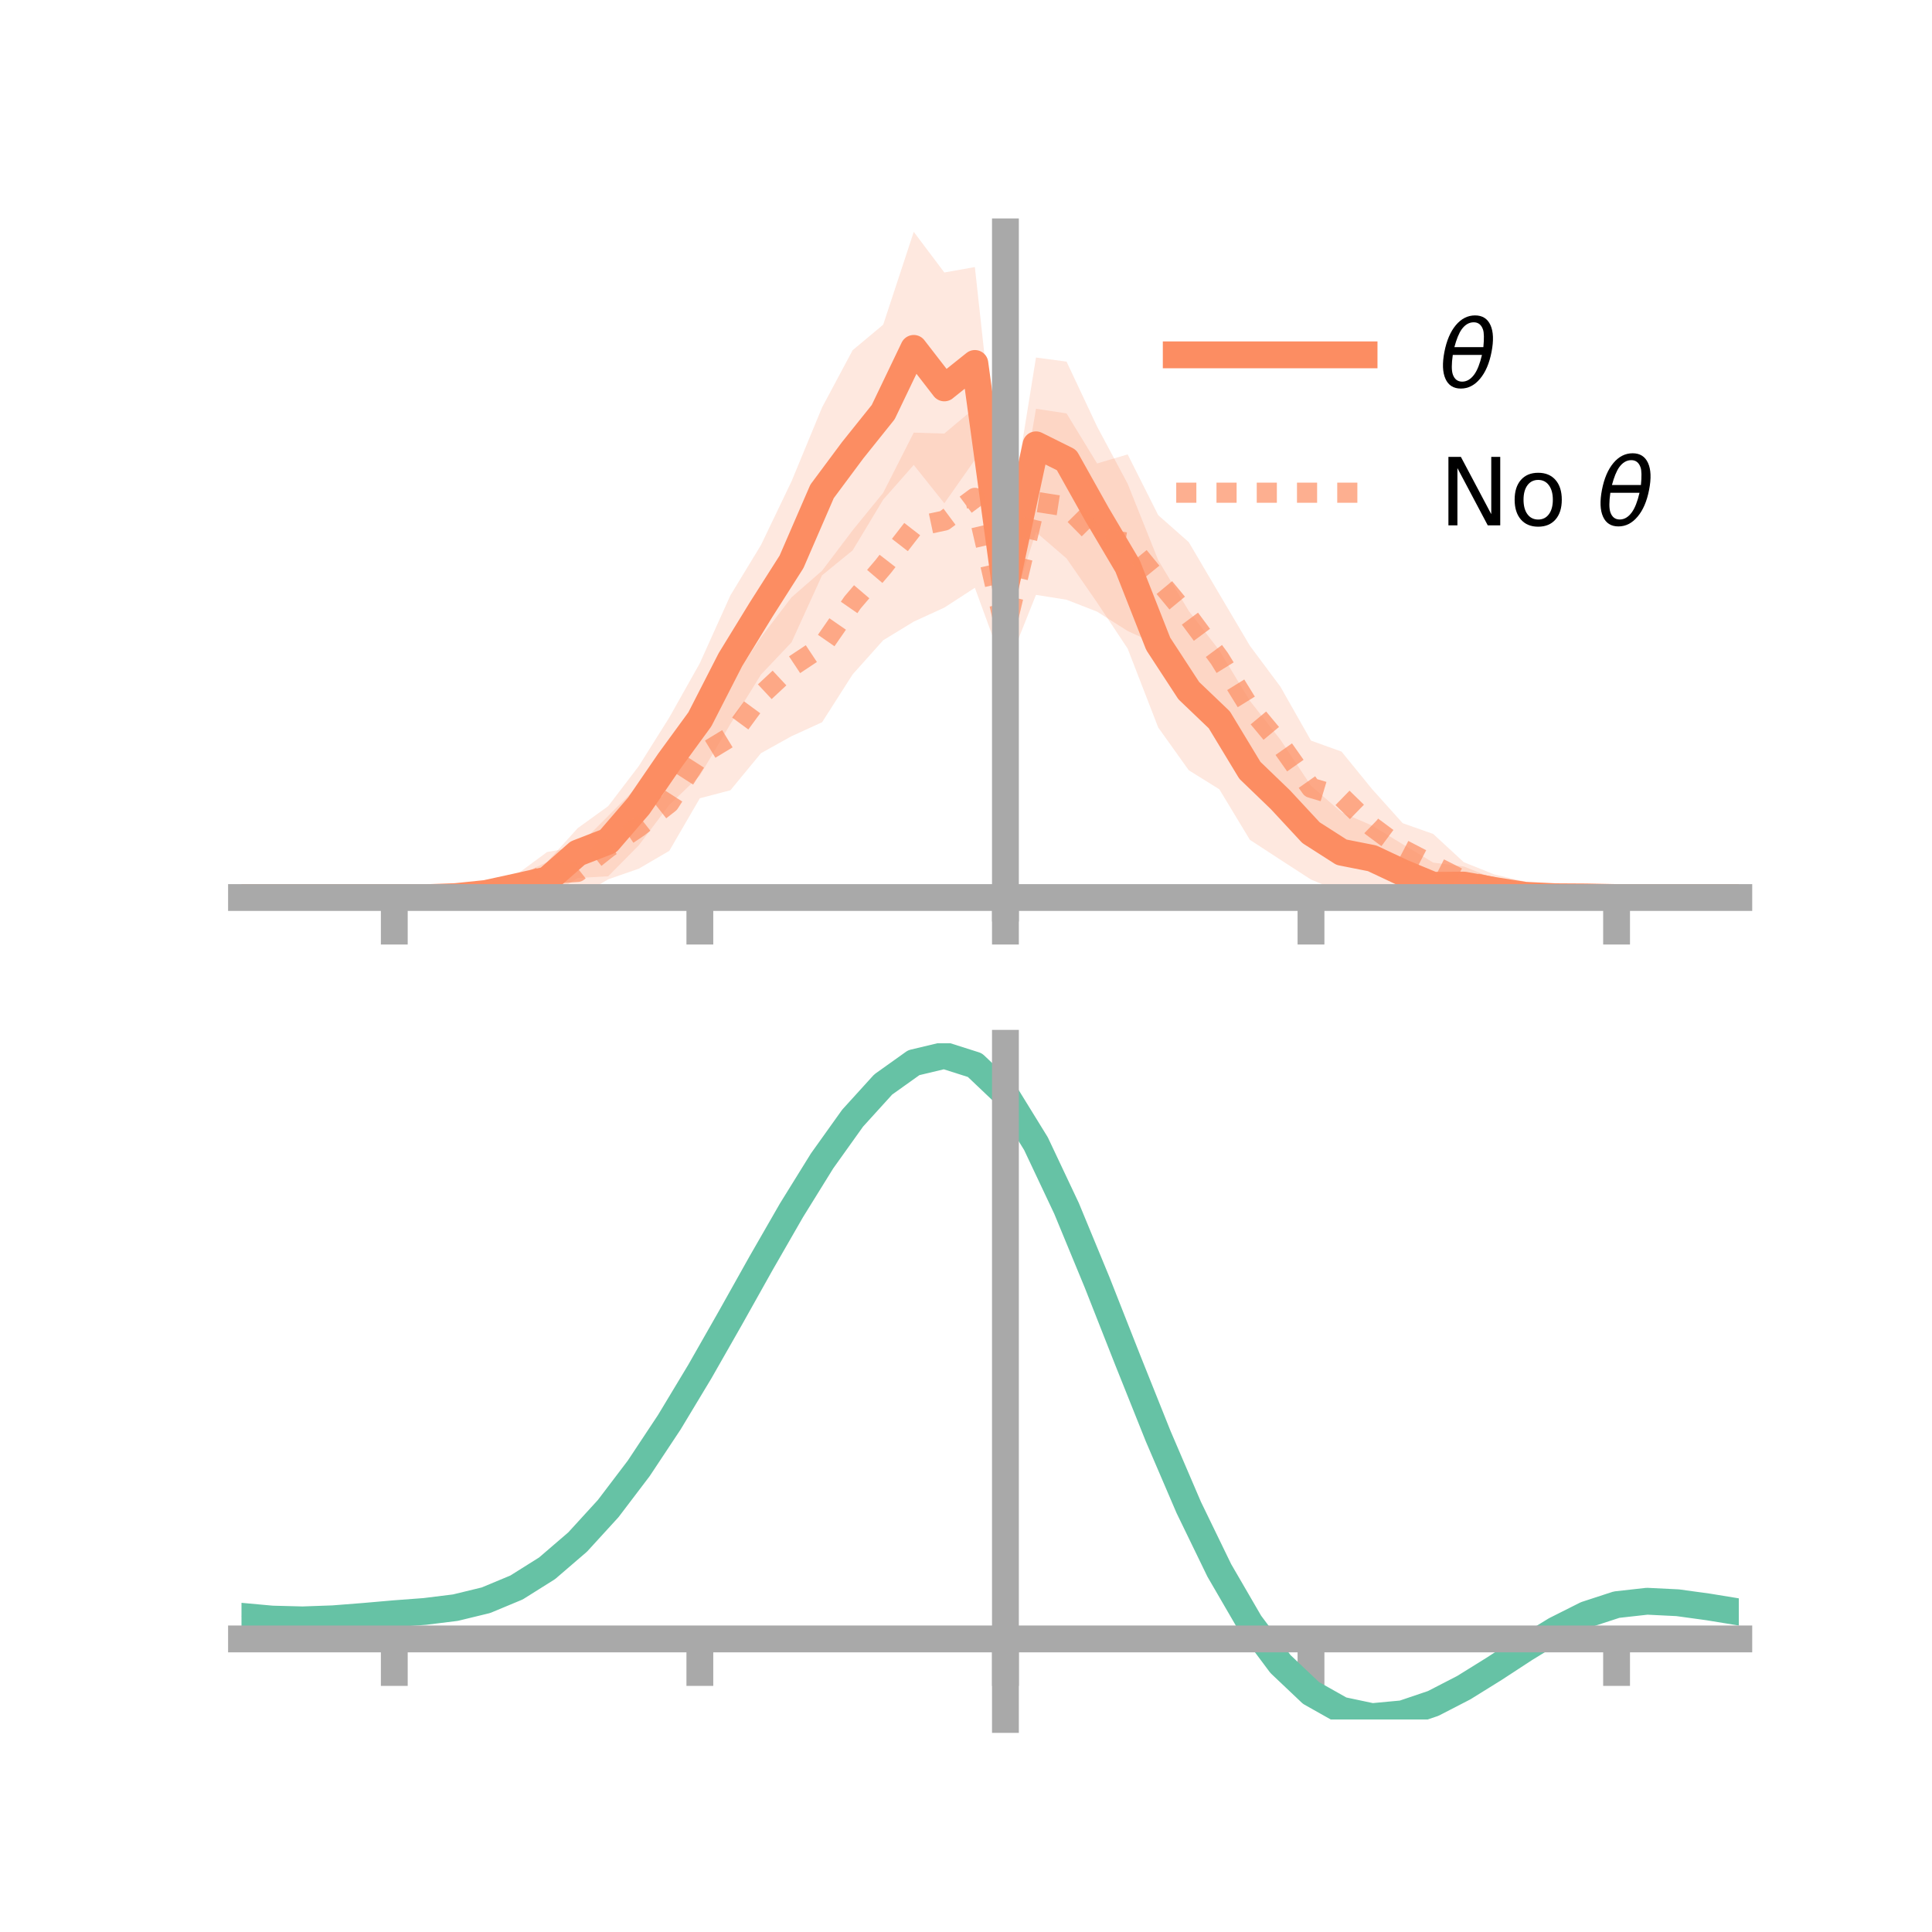 <?xml version="1.0" encoding="utf-8" standalone="no"?>
<!DOCTYPE svg PUBLIC "-//W3C//DTD SVG 1.1//EN"
  "http://www.w3.org/Graphics/SVG/1.1/DTD/svg11.dtd">
<!-- Created with matplotlib (https://matplotlib.org/) -->
<svg height="144pt" version="1.1" viewBox="0 0 144 144" width="144pt" xmlns="http://www.w3.org/2000/svg" xmlns:xlink="http://www.w3.org/1999/xlink">
 <defs>
  <style type="text/css">*{stroke-linecap:butt;stroke-linejoin:round;}</style>
 </defs>
 <g id="figure_1">
  <g id="patch_1">
   <path d="M 0 144 
L 144 144 
L 144 0 
L 0 0 
z
" style="fill:none;"/>
  </g>
  <g id="axes_1">
   <g id="patch_2">
    <path d="M 18 67.68 
L 129.6 67.68 
L 129.6 17.28 
L 18 17.28 
z
" style="fill:none;"/>
   </g>
   <g id="PolyCollection_1">
    <path clip-path="url(#p0149a5c9e2)" d="M 18 66.897 
L 18 66.897 
L 20.278 66.897 
L 22.555 66.897 
L 24.833 66.897 
L 27.11 66.897 
L 29.388 66.897 
L 31.665 66.812 
L 33.943 66.57 
L 36.22 66.005 
L 38.498 65.312 
L 40.776 64.25 
L 43.053 61.731 
L 45.331 60.085 
L 47.608 57.103 
L 49.886 53.477 
L 52.163 49.426 
L 54.441 44.374 
L 56.718 40.625 
L 58.996 35.875 
L 61.273 30.367 
L 63.551 26.102 
L 65.829 24.199 
L 68.106 17.28 
L 70.384 20.309 
L 72.661 19.905 
L 74.939 40.756 
L 77.216 26.648 
L 79.494 26.953 
L 81.771 31.792 
L 84.049 36.056 
L 86.327 41.752 
L 88.604 45.538 
L 90.882 48.478 
L 93.159 52.234 
L 95.437 55.136 
L 97.714 58.568 
L 99.992 60.546 
L 102.269 61.535 
L 104.547 62.924 
L 106.824 64.295 
L 109.102 64.584 
L 111.38 65.486 
L 113.657 66.051 
L 115.935 66.532 
L 118.212 66.623 
L 120.49 66.897 
L 122.767 66.897 
L 125.045 66.897 
L 127.322 66.897 
L 129.6 66.897 
L 129.6 66.897 
L 129.6 66.897 
L 127.322 66.897 
L 125.045 66.897 
L 122.767 66.897 
L 120.49 66.897 
L 118.212 67.078 
L 115.935 67.142 
L 113.657 67.403 
L 111.38 67.258 
L 109.102 67.35 
L 106.824 67.68 
L 104.547 67.162 
L 102.269 66.409 
L 99.992 66.496 
L 97.714 65.558 
L 95.437 64.083 
L 93.159 62.596 
L 90.882 58.829 
L 88.604 57.411 
L 86.327 54.224 
L 84.049 48.344 
L 81.771 44.911 
L 79.494 41.623 
L 77.216 39.66 
L 74.939 46.716 
L 72.661 34.274 
L 70.384 37.514 
L 68.106 34.653 
L 65.829 37.237 
L 63.551 41.021 
L 61.273 42.879 
L 58.996 47.876 
L 56.718 50.282 
L 54.441 53.961 
L 52.163 57.806 
L 49.886 59.991 
L 47.608 63.012 
L 45.331 65.313 
L 43.053 65.44 
L 40.776 66.921 
L 38.498 66.878 
L 36.22 67.182 
L 33.943 67.085 
L 31.665 67.009 
L 29.388 66.897 
L 27.11 66.897 
L 24.833 66.897 
L 22.555 66.897 
L 20.278 66.897 
L 18 66.897 
z
" style="fill:#fc8d62;fill-opacity:0.2;"/>
   </g>
   <g id="PolyCollection_2">
    <path clip-path="url(#p0149a5c9e2)" d="M 18 66.897 
L 18 66.897 
L 20.278 66.897 
L 22.555 66.897 
L 24.833 66.897 
L 27.11 66.897 
L 29.388 66.897 
L 31.665 66.72 
L 33.943 66.556 
L 36.22 65.577 
L 38.498 65.185 
L 40.776 63.505 
L 43.053 63.096 
L 45.331 60.817 
L 47.608 58.536 
L 49.886 56.304 
L 52.163 53.115 
L 54.441 50.948 
L 56.718 47.506 
L 58.996 44.522 
L 61.273 42.536 
L 63.551 39.524 
L 65.829 36.73 
L 68.106 32.244 
L 70.384 32.314 
L 72.661 30.402 
L 74.939 43.904 
L 77.216 30.466 
L 79.494 30.813 
L 81.771 34.543 
L 84.049 33.868 
L 86.327 38.397 
L 88.604 40.409 
L 90.882 44.277 
L 93.159 48.131 
L 95.437 51.186 
L 97.714 55.201 
L 99.992 56.021 
L 102.269 58.818 
L 104.547 61.355 
L 106.824 62.159 
L 109.102 64.264 
L 111.38 65.177 
L 113.657 65.707 
L 115.935 66.25 
L 118.212 66.791 
L 120.49 66.897 
L 122.767 66.897 
L 125.045 66.897 
L 127.322 66.897 
L 129.6 66.897 
L 129.6 66.897 
L 129.6 66.897 
L 127.322 66.897 
L 125.045 66.897 
L 122.767 66.897 
L 120.49 66.897 
L 118.212 66.997 
L 115.935 67.152 
L 113.657 67.472 
L 111.38 67.103 
L 109.102 67.017 
L 106.824 66.818 
L 104.547 65.257 
L 102.269 64.414 
L 99.992 62.779 
L 97.714 62.235 
L 95.437 59.786 
L 93.159 57.364 
L 90.882 53.853 
L 88.604 51.576 
L 86.327 48.085 
L 84.049 47.029 
L 81.771 45.59 
L 79.494 44.7 
L 77.216 44.338 
L 74.939 50.043 
L 72.661 43.811 
L 70.384 45.287 
L 68.106 46.332 
L 65.829 47.72 
L 63.551 50.266 
L 61.273 53.833 
L 58.996 54.871 
L 56.718 56.14 
L 54.441 58.901 
L 52.163 59.498 
L 49.886 63.417 
L 47.608 64.748 
L 45.331 65.54 
L 43.053 66.878 
L 40.776 66.789 
L 38.498 67.13 
L 36.22 67.489 
L 33.943 67.217 
L 31.665 67.035 
L 29.388 66.897 
L 27.11 66.897 
L 24.833 66.897 
L 22.555 66.897 
L 20.278 66.897 
L 18 66.897 
z
" style="fill:#fc8d62;fill-opacity:0.2;"/>
   </g>
   <g id="matplotlib.axis_1">
    <g id="xtick_1">
     <g id="line2d_1">
      <defs>
       <path d="M 0 0 
L 0 3.5 
" id="m04a9e7af32" style="stroke:#a9a9a9;stroke-width:2;"/>
      </defs>
      <g>
       <use style="fill:#a9a9a9;stroke:#a9a9a9;stroke-width:2;" x="29.388" xlink:href="#m04a9e7af32" y="66.897"/>
      </g>
     </g>
    </g>
    <g id="xtick_2">
     <g id="line2d_2">
      <g>
       <use style="fill:#a9a9a9;stroke:#a9a9a9;stroke-width:2;" x="52.163" xlink:href="#m04a9e7af32" y="66.897"/>
      </g>
     </g>
    </g>
    <g id="xtick_3">
     <g id="line2d_3">
      <g>
       <use style="fill:#a9a9a9;stroke:#a9a9a9;stroke-width:2;" x="74.939" xlink:href="#m04a9e7af32" y="66.897"/>
      </g>
     </g>
    </g>
    <g id="xtick_4">
     <g id="line2d_4">
      <g>
       <use style="fill:#a9a9a9;stroke:#a9a9a9;stroke-width:2;" x="97.714" xlink:href="#m04a9e7af32" y="66.897"/>
      </g>
     </g>
    </g>
    <g id="xtick_5">
     <g id="line2d_5">
      <g>
       <use style="fill:#a9a9a9;stroke:#a9a9a9;stroke-width:2;" x="120.49" xlink:href="#m04a9e7af32" y="66.897"/>
      </g>
     </g>
    </g>
   </g>
   <g id="matplotlib.axis_2"/>
   <g id="line2d_6">
    <path clip-path="url(#p0149a5c9e2)" d="M 18 66.897 
L 20.278 66.897 
L 22.555 66.897 
L 24.833 66.897 
L 27.11 66.897 
L 29.388 66.897 
L 31.665 66.91 
L 33.943 66.828 
L 36.22 66.593 
L 38.498 66.095 
L 40.776 65.586 
L 43.053 63.585 
L 45.331 62.699 
L 47.608 60.057 
L 49.886 56.734 
L 52.163 53.616 
L 54.441 49.167 
L 56.718 45.454 
L 58.996 41.875 
L 61.273 36.623 
L 63.551 33.561 
L 65.829 30.718 
L 68.106 25.967 
L 70.384 28.912 
L 72.661 27.09 
L 74.939 43.736 
L 77.216 33.154 
L 79.494 34.288 
L 81.771 38.352 
L 84.049 42.2 
L 86.327 47.988 
L 88.604 51.475 
L 90.882 53.653 
L 93.159 57.415 
L 95.437 59.61 
L 97.714 62.063 
L 99.992 63.521 
L 102.269 63.972 
L 104.547 65.043 
L 106.824 65.988 
L 109.102 65.967 
L 111.38 66.372 
L 113.657 66.727 
L 115.935 66.837 
L 118.212 66.851 
L 120.49 66.897 
L 122.767 66.897 
L 125.045 66.897 
L 127.322 66.897 
L 129.6 66.897 
" style="fill:none;stroke:#fc8d62;stroke-linecap:square;stroke-width:2;"/>
   </g>
   <g id="line2d_7">
    <path clip-path="url(#p0149a5c9e2)" d="M 18 66.897 
L 20.278 66.897 
L 22.555 66.897 
L 24.833 66.897 
L 27.11 66.897 
L 29.388 66.897 
L 31.665 66.878 
L 33.943 66.886 
L 36.22 66.533 
L 38.498 66.158 
L 40.776 65.147 
L 43.053 64.987 
L 45.331 63.179 
L 47.608 61.642 
L 49.886 59.86 
L 52.163 56.307 
L 54.441 54.924 
L 56.718 51.823 
L 58.996 49.696 
L 61.273 48.185 
L 63.551 44.895 
L 65.829 42.225 
L 68.106 39.288 
L 70.384 38.801 
L 72.661 37.107 
L 74.939 46.973 
L 77.216 37.402 
L 79.494 37.757 
L 81.771 40.067 
L 84.049 40.449 
L 86.327 43.241 
L 88.604 45.992 
L 90.882 49.065 
L 93.159 52.748 
L 95.437 55.486 
L 97.714 58.718 
L 99.992 59.4 
L 102.269 61.616 
L 104.547 63.306 
L 106.824 64.488 
L 109.102 65.641 
L 111.38 66.14 
L 113.657 66.59 
L 115.935 66.701 
L 118.212 66.894 
L 120.49 66.897 
L 122.767 66.897 
L 125.045 66.897 
L 127.322 66.897 
L 129.6 66.897 
" style="fill:none;stroke:#fc8d62;stroke-dasharray:1.5,1.5;stroke-dashoffset:0;stroke-opacity:0.7;stroke-width:1.5;"/>
   </g>
   <g id="patch_3">
    <path d="M 74.939 67.68 
L 74.939 17.28 
" style="fill:none;stroke:#a9a9a9;stroke-linecap:square;stroke-linejoin:miter;stroke-width:2;"/>
   </g>
   <g id="patch_4">
    <path d="M 129.6 67.68 
L 129.6 17.28 
" style="fill:none;"/>
   </g>
   <g id="patch_5">
    <path d="M 18 66.897 
L 129.6 66.897 
" style="fill:none;stroke:#a9a9a9;stroke-linecap:square;stroke-linejoin:miter;stroke-width:2;"/>
   </g>
   <g id="patch_6">
    <path d="M 18 17.28 
L 129.6 17.28 
" style="fill:none;"/>
   </g>
   <g id="legend_1">
    <g id="line2d_8">
     <path d="M 87.67 26.449 
L 101.67 26.449 
" style="fill:none;stroke:#fc8d62;stroke-linecap:square;stroke-width:2;"/>
    </g>
    <g id="line2d_9"/>
    <g id="text_1">
     <!-- $\theta$ -->
     <g transform="translate(107.27 28.899)scale(0.07 -0.07)">
      <defs>
       <path d="M 45.516 34.672 
L 14.453 34.672 
Q 12.359 20.062 14.5 13.875 
Q 17.188 6.25 24.469 6.25 
Q 31.781 6.25 37.359 13.922 
Q 42.234 20.656 45.516 34.672 
z
M 47.016 42.969 
Q 48.344 56.844 46.625 61.719 
Q 43.953 69.438 36.766 69.438 
Q 29.297 69.438 23.828 61.812 
Q 19.531 55.672 16.156 42.969 
z
M 38.188 76.766 
Q 49.906 76.766 54.594 66.406 
Q 59.281 56.109 55.719 37.844 
Q 52.203 19.625 43.453 9.281 
Q 34.766 -1.125 23.047 -1.125 
Q 11.281 -1.125 6.641 9.281 
Q 2 19.625 5.516 37.844 
Q 9.078 56.109 17.719 66.406 
Q 26.422 76.766 38.188 76.766 
z
" id="DejaVuSans-Oblique-952"/>
      </defs>
      <use transform="translate(0 0.234)" xlink:href="#DejaVuSans-Oblique-952"/>
     </g>
    </g>
    <g id="line2d_10">
     <path d="M 87.67 36.724 
L 101.67 36.724 
" style="fill:none;stroke:#fc8d62;stroke-dasharray:1.5,1.5;stroke-dashoffset:0;stroke-opacity:0.7;stroke-width:1.5;"/>
    </g>
    <g id="line2d_11"/>
    <g id="text_2">
     <!-- No $\theta$ -->
     <g transform="translate(107.27 39.174)scale(0.07 -0.07)">
      <defs>
       <path d="M 9.812 72.906 
L 23.094 72.906 
L 55.422 11.922 
L 55.422 72.906 
L 64.984 72.906 
L 64.984 0 
L 51.703 0 
L 19.391 60.984 
L 19.391 0 
L 9.812 0 
z
" id="DejaVuSans-78"/>
       <path d="M 30.609 48.391 
Q 23.391 48.391 19.188 42.75 
Q 14.984 37.109 14.984 27.297 
Q 14.984 17.484 19.156 11.844 
Q 23.344 6.203 30.609 6.203 
Q 37.797 6.203 41.984 11.859 
Q 46.188 17.531 46.188 27.297 
Q 46.188 37.016 41.984 42.703 
Q 37.797 48.391 30.609 48.391 
z
M 30.609 56 
Q 42.328 56 49.016 48.375 
Q 55.719 40.766 55.719 27.297 
Q 55.719 13.875 49.016 6.219 
Q 42.328 -1.422 30.609 -1.422 
Q 18.844 -1.422 12.172 6.219 
Q 5.516 13.875 5.516 27.297 
Q 5.516 40.766 12.172 48.375 
Q 18.844 56 30.609 56 
z
" id="DejaVuSans-111"/>
       <path id="DejaVuSans-32"/>
      </defs>
      <use transform="translate(0 0.234)" xlink:href="#DejaVuSans-78"/>
      <use transform="translate(74.805 0.234)" xlink:href="#DejaVuSans-111"/>
      <use transform="translate(135.986 0.234)" xlink:href="#DejaVuSans-32"/>
      <use transform="translate(167.773 0.234)" xlink:href="#DejaVuSans-Oblique-952"/>
     </g>
    </g>
   </g>
  </g>
  <g id="axes_2">
   <g id="patch_7">
    <path d="M 18 128.16 
L 129.6 128.16 
L 129.6 77.76 
L 18 77.76 
z
" style="fill:none;"/>
   </g>
   <g id="PolyCollection_3">
    <path clip-path="url(#pd6e6aa445f)" d="M 18 120.508 
L 18 120.431 
L 20.278 120.648 
L 22.555 120.708 
L 24.833 120.619 
L 27.11 120.432 
L 29.388 120.224 
L 31.665 120.048 
L 33.943 119.761 
L 36.22 119.202 
L 38.498 118.244 
L 40.776 116.793 
L 43.053 114.799 
L 45.331 112.253 
L 47.608 109.187 
L 49.886 105.671 
L 52.163 101.804 
L 54.441 97.716 
L 56.718 93.562 
L 58.996 89.517 
L 61.273 85.769 
L 63.551 82.516 
L 65.829 79.963 
L 68.106 78.312 
L 70.384 77.76 
L 72.661 78.497 
L 74.939 80.692 
L 77.216 84.437 
L 79.494 89.328 
L 81.771 94.916 
L 84.049 100.78 
L 86.327 106.557 
L 88.604 111.944 
L 90.882 116.708 
L 93.159 120.684 
L 95.437 123.776 
L 97.714 125.955 
L 99.992 127.249 
L 102.269 127.737 
L 104.547 127.531 
L 106.824 126.773 
L 109.102 125.617 
L 111.38 124.226 
L 113.657 122.763 
L 115.935 121.39 
L 118.212 120.258 
L 120.49 119.518 
L 122.767 119.268 
L 125.045 119.385 
L 127.322 119.708 
L 129.6 120.093 
L 129.6 120.196 
L 129.6 120.196 
L 127.322 119.836 
L 125.045 119.533 
L 122.767 119.427 
L 120.49 119.683 
L 118.212 120.432 
L 115.935 121.591 
L 113.657 123.008 
L 111.38 124.521 
L 109.102 125.961 
L 106.824 127.155 
L 104.547 127.94 
L 102.269 128.16 
L 99.992 127.684 
L 97.714 126.41 
L 95.437 124.276 
L 93.159 121.262 
L 90.882 117.399 
L 88.604 112.778 
L 86.327 107.552 
L 84.049 101.943 
L 81.771 96.244 
L 79.494 90.809 
L 77.216 86.05 
L 74.939 82.407 
L 72.661 80.277 
L 70.384 79.565 
L 68.106 80.102 
L 65.829 81.699 
L 63.551 84.161 
L 61.273 87.29 
L 58.996 90.889 
L 56.718 94.767 
L 54.441 98.742 
L 52.163 102.649 
L 49.886 106.342 
L 47.608 109.7 
L 45.331 112.629 
L 43.053 115.069 
L 40.776 116.992 
L 38.498 118.402 
L 36.22 119.342 
L 33.943 119.889 
L 31.665 120.166 
L 29.388 120.331 
L 27.11 120.522 
L 24.833 120.691 
L 22.555 120.764 
L 20.278 120.706 
L 18 120.508 
z
" style="fill:#66c2a5;fill-opacity:0.2;"/>
   </g>
   <g id="matplotlib.axis_3">
    <g id="xtick_6">
     <g id="line2d_12">
      <g>
       <use style="fill:#a9a9a9;stroke:#a9a9a9;stroke-width:2;" x="29.388" xlink:href="#m04a9e7af32" y="122.156"/>
      </g>
     </g>
    </g>
    <g id="xtick_7">
     <g id="line2d_13">
      <g>
       <use style="fill:#a9a9a9;stroke:#a9a9a9;stroke-width:2;" x="52.163" xlink:href="#m04a9e7af32" y="122.156"/>
      </g>
     </g>
    </g>
    <g id="xtick_8">
     <g id="line2d_14">
      <g>
       <use style="fill:#a9a9a9;stroke:#a9a9a9;stroke-width:2;" x="74.939" xlink:href="#m04a9e7af32" y="122.156"/>
      </g>
     </g>
    </g>
    <g id="xtick_9">
     <g id="line2d_15">
      <g>
       <use style="fill:#a9a9a9;stroke:#a9a9a9;stroke-width:2;" x="97.714" xlink:href="#m04a9e7af32" y="122.156"/>
      </g>
     </g>
    </g>
    <g id="xtick_10">
     <g id="line2d_16">
      <g>
       <use style="fill:#a9a9a9;stroke:#a9a9a9;stroke-width:2;" x="120.49" xlink:href="#m04a9e7af32" y="122.156"/>
      </g>
     </g>
    </g>
   </g>
   <g id="matplotlib.axis_4"/>
   <g id="line2d_17">
    <path clip-path="url(#pd6e6aa445f)" d="M 18 120.469 
L 20.278 120.677 
L 22.555 120.736 
L 24.833 120.655 
L 27.11 120.477 
L 29.388 120.278 
L 31.665 120.107 
L 33.943 119.825 
L 36.22 119.272 
L 38.498 118.323 
L 40.776 116.892 
L 43.053 114.934 
L 45.331 112.441 
L 47.608 109.443 
L 49.886 106.006 
L 52.163 102.226 
L 54.441 98.229 
L 56.718 94.165 
L 58.996 90.203 
L 61.273 86.529 
L 63.551 83.339 
L 65.829 80.831 
L 68.106 79.207 
L 70.384 78.663 
L 72.661 79.387 
L 74.939 81.55 
L 77.216 85.244 
L 79.494 90.069 
L 81.771 95.58 
L 84.049 101.362 
L 86.327 107.054 
L 88.604 112.361 
L 90.882 117.053 
L 93.159 120.973 
L 95.437 124.026 
L 97.714 126.183 
L 99.992 127.467 
L 102.269 127.948 
L 104.547 127.735 
L 106.824 126.964 
L 109.102 125.789 
L 111.38 124.374 
L 113.657 122.886 
L 115.935 121.49 
L 118.212 120.345 
L 120.49 119.601 
L 122.767 119.347 
L 125.045 119.459 
L 127.322 119.772 
L 129.6 120.144 
" style="fill:none;stroke:#66c2a5;stroke-linecap:square;stroke-width:2;"/>
   </g>
   <g id="patch_8">
    <path d="M 74.939 128.16 
L 74.939 77.76 
" style="fill:none;stroke:#a9a9a9;stroke-linecap:square;stroke-linejoin:miter;stroke-width:2;"/>
   </g>
   <g id="patch_9">
    <path d="M 129.6 128.16 
L 129.6 77.76 
" style="fill:none;"/>
   </g>
   <g id="patch_10">
    <path d="M 18 122.156 
L 129.6 122.156 
" style="fill:none;stroke:#a9a9a9;stroke-linecap:square;stroke-linejoin:miter;stroke-width:2;"/>
   </g>
   <g id="patch_11">
    <path d="M 18 77.76 
L 129.6 77.76 
" style="fill:none;"/>
   </g>
  </g>
 </g>
 <defs>
  <clipPath id="p0149a5c9e2">
   <rect height="50.4" width="111.6" x="18" y="17.28"/>
  </clipPath>
  <clipPath id="pd6e6aa445f">
   <rect height="50.4" width="111.6" x="18" y="77.76"/>
  </clipPath>
 </defs>
</svg>
